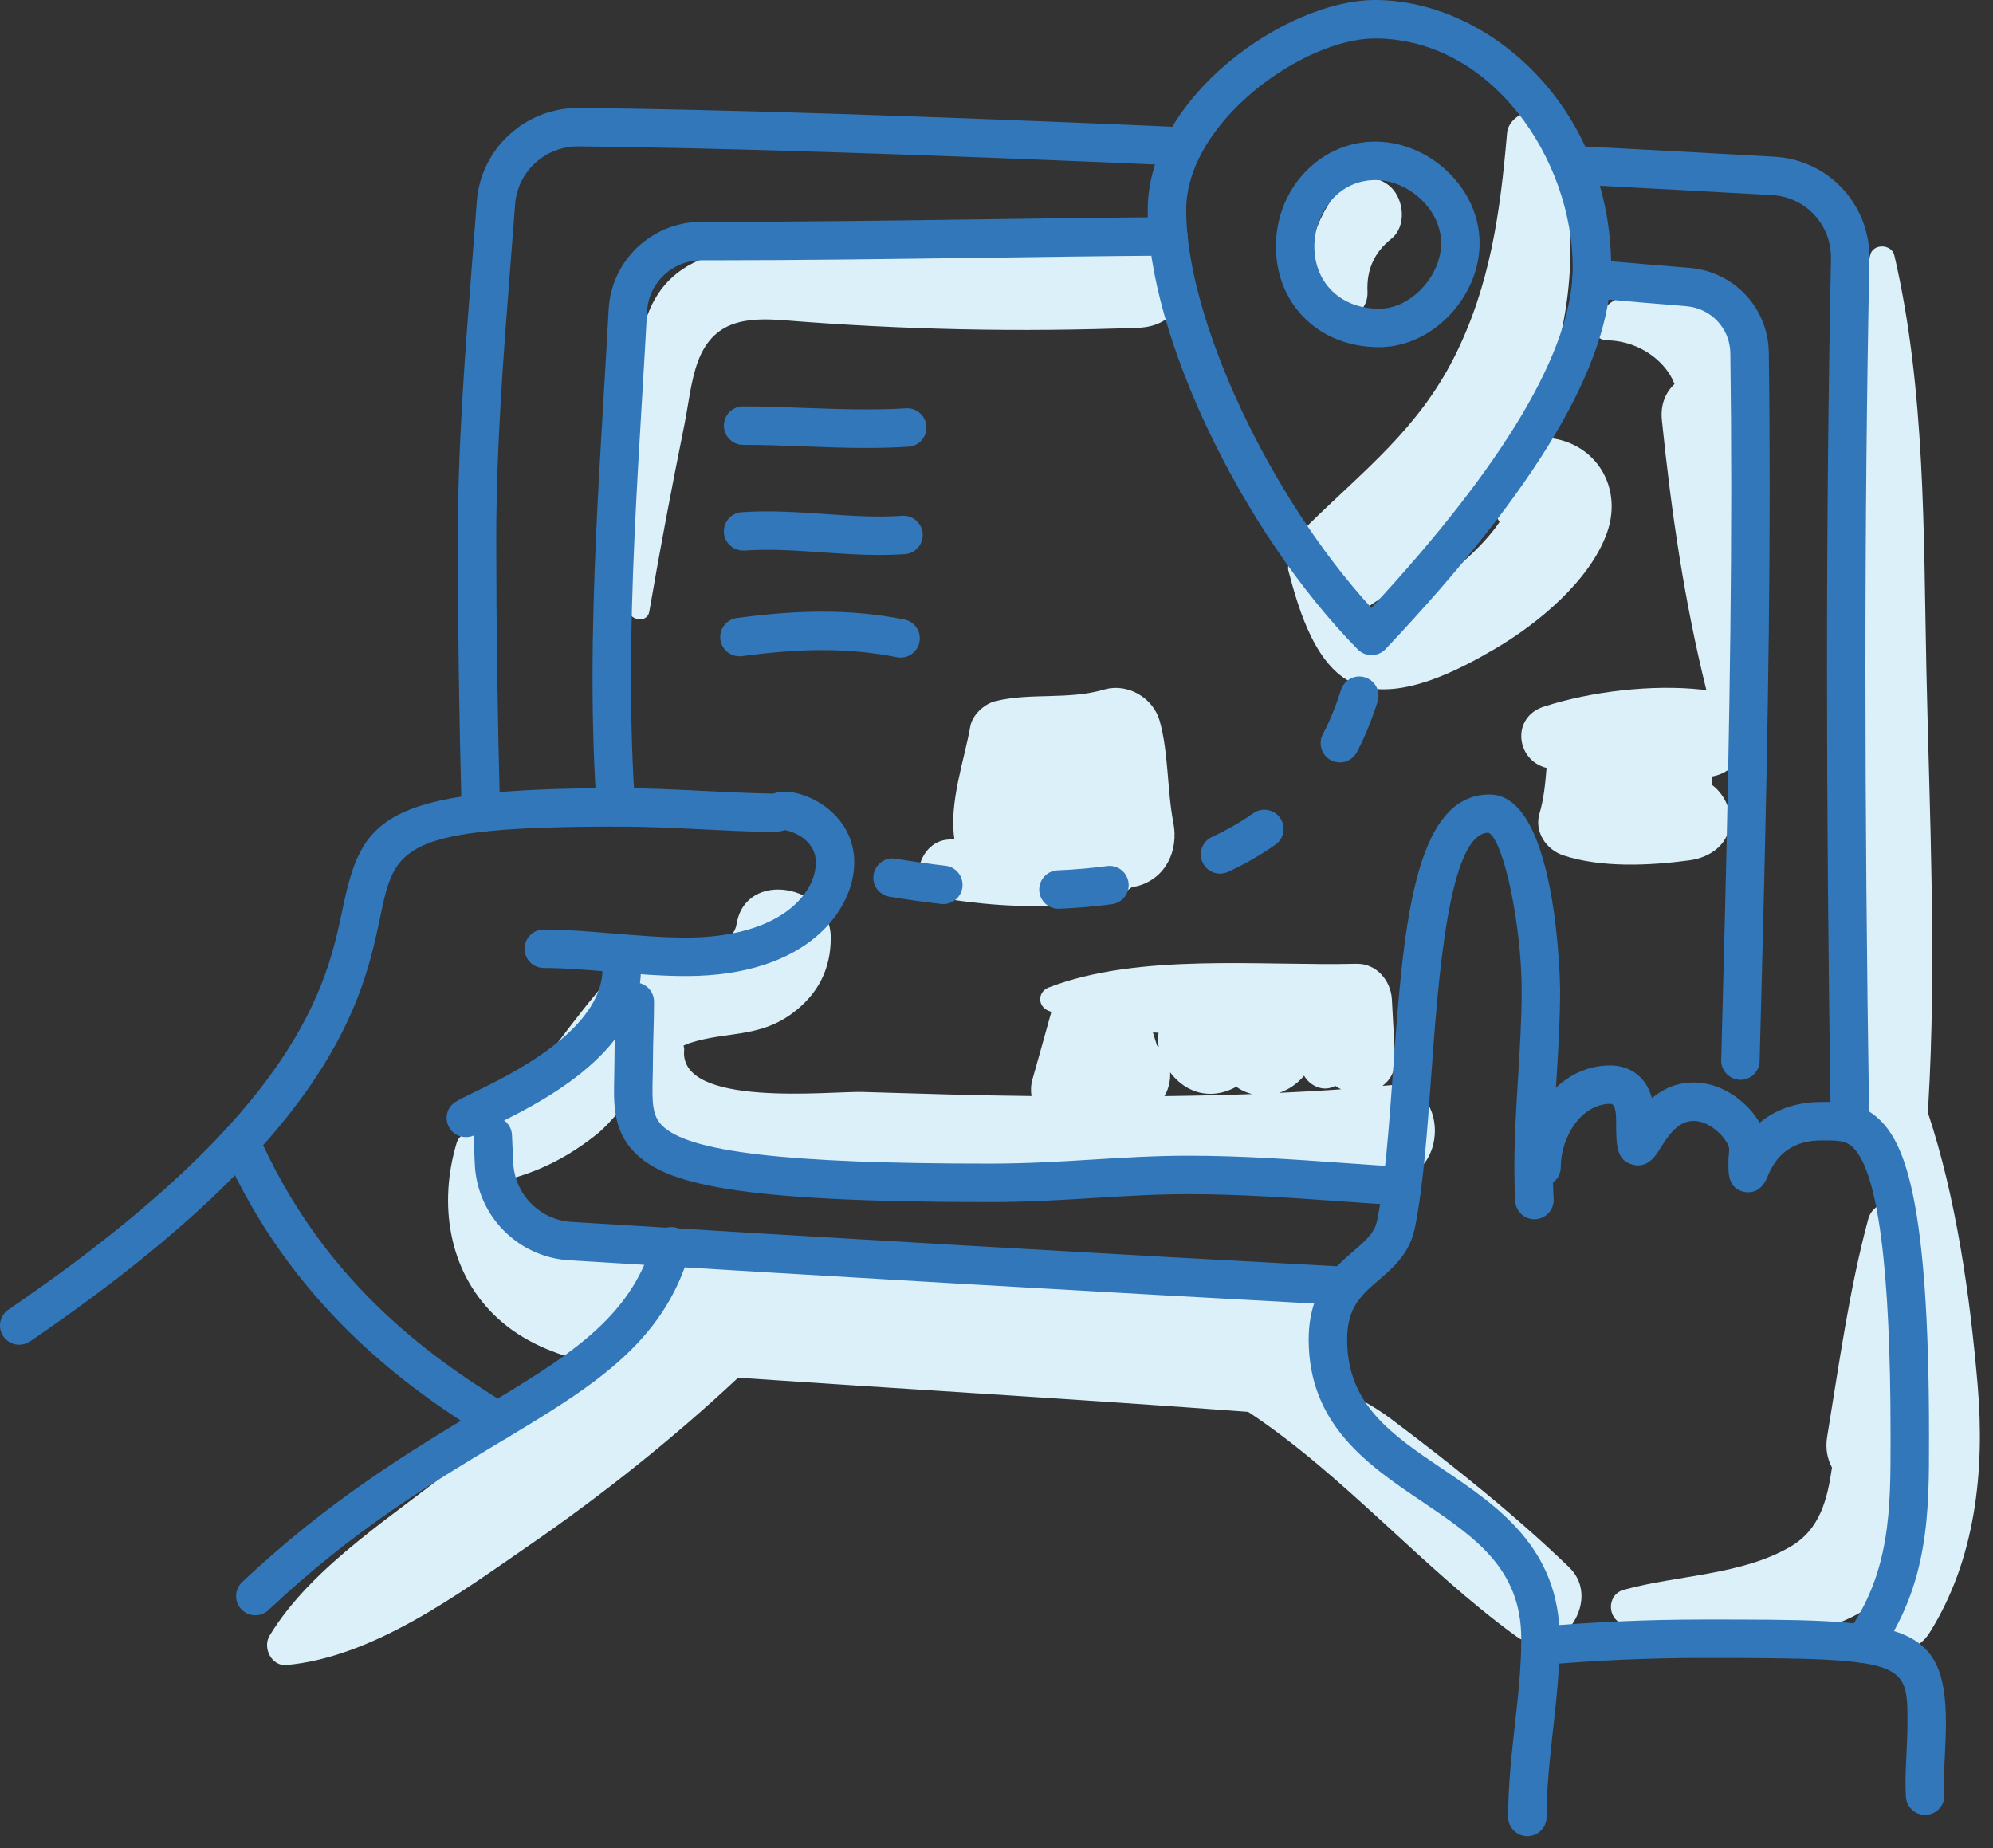 <?xml version="1.0" encoding="UTF-8"?>
<svg width="110px" height="102px" viewBox="0 0 110 102" version="1.1" xmlns="http://www.w3.org/2000/svg" xmlns:xlink="http://www.w3.org/1999/xlink">
    <rect x="0" y="0" width="110" height="102" fill="#333333" stroke="none"/>
    <!-- Generator: Sketch 51.3 (57544) - http://www.bohemiancoding.com/sketch -->
    <title>Group 7</title>
    <desc>Created with Sketch.</desc>
    <defs></defs>
    <g id="Home" stroke="none" stroke-width="1" fill="none" fill-rule="evenodd">
        <g id="Desktop-HD" transform="translate(-689, -2881)">
            <g id="Group-7" transform="translate(689, 2881)">
                <path d="M86.61,86.503 C83.593,83.59 80.151,80.847 76.797,78.326 C75.766,77.551 74.669,76.962 73.517,76.582 C74.625,74.583 73.691,71.254 70.644,71.145 C62.144,70.843 53.655,70.377 45.159,69.977 C43.704,69.908 42.244,69.862 40.784,69.811 C40.135,69.556 39.403,69.497 38.682,69.727 C37.17,69.663 35.659,69.583 34.155,69.446 C32.52,69.296 30.544,69.062 29.291,67.855 C28.555,67.147 28.12,66.176 27.743,65.176 C29.691,64.705 31.332,63.874 32.905,62.626 C33.813,61.904 34.669,60.681 35.576,59.603 C35.396,60.754 35.746,61.972 36.666,62.918 C39.005,65.324 43.89,64.945 46.894,65.082 C56.827,65.535 66.738,65.353 76.672,65.144 C80.086,65.072 79.99,59.581 76.672,59.899 C76.549,59.911 76.426,59.919 76.303,59.931 C76.742,59.605 77.035,59.09 76.997,58.373 C76.939,57.3 76.88,56.227 76.822,55.154 C76.766,54.115 75.969,53.166 74.861,53.193 C69.581,53.319 62.869,52.581 57.888,54.497 C57.252,54.742 57.252,55.548 57.888,55.794 C57.934,55.811 57.981,55.825 58.027,55.843 C57.679,57.088 57.338,58.335 56.983,59.578 C56.895,59.887 56.884,60.197 56.932,60.492 C53.815,60.461 50.702,60.358 47.587,60.266 C45.847,60.215 37.452,61.166 37.76,57.946 C37.768,57.857 37.752,57.78 37.725,57.707 C37.85,57.647 37.976,57.596 38.104,57.555 C40.102,56.918 41.861,57.285 43.693,55.952 C45.142,54.897 45.873,53.479 45.851,51.696 C45.815,48.832 41.159,47.955 40.656,50.993 C40.402,52.527 37.886,52.145 36.693,52.437 C35.185,52.806 33.956,53.575 32.963,54.764 C30.793,57.362 28.989,60.154 26.717,62.692 C26.289,62.2 25.39,62.458 25.203,63.082 C24.208,66.392 24.728,70.087 27.275,72.574 C28.613,73.881 30.288,74.628 32.069,75.08 C29.915,76.929 27.751,78.768 25.554,80.577 C22.04,83.471 17.261,86.331 14.877,90.277 C14.482,90.93 14.98,91.971 15.806,91.896 C20.613,91.459 25.325,87.963 29.195,85.296 C33.221,82.523 37.152,79.393 40.739,76.035 C50.122,76.678 59.512,77.219 68.891,77.921 C74.194,81.426 78.509,86.547 83.677,90.304 C85.922,91.937 88.554,88.38 86.61,86.503 Z M71.977,59.371 C72.313,59.941 73.038,60.291 73.697,59.929 C73.799,60.001 73.905,60.067 74.019,60.119 C72.882,60.202 71.744,60.263 70.605,60.316 C71.14,60.137 71.615,59.799 71.977,59.371 Z M64.583,59.184 C64.883,59.578 65.262,59.907 65.685,60.111 C66.553,60.529 67.46,60.408 68.231,59.98 C68.495,60.166 68.786,60.304 69.105,60.383 C67.494,60.442 65.881,60.477 64.269,60.496 C64.502,60.098 64.608,59.636 64.583,59.184 Z M63.946,56.998 C63.906,57.256 63.907,57.52 63.952,57.784 C63.918,57.751 63.888,57.732 63.86,57.709 C63.783,57.466 63.706,57.223 63.631,56.98 C63.735,56.989 63.842,56.989 63.946,56.998 Z" id="Fill-716" fill="#DBF0F9"></path>
                <path d="M85.169,24.148 C85.076,24.145 84.989,24.155 84.9,24.161 C85.431,23.154 85.841,22.105 86.074,21.012 C86.197,20.435 86.109,19.931 85.887,19.527 C87.059,15.201 86.984,10.61 85.268,6.78 C84.768,5.665 83.263,6.363 83.179,7.345 C82.807,11.694 82.252,15.778 80.257,19.725 C78.27,23.654 75.336,25.912 72.283,28.897 C71.767,29.4 71.568,30.08 71.599,30.76 C71.28,30.827 71.01,31.114 71.116,31.516 C71.677,33.642 72.639,37.014 74.974,37.823 C77.357,38.649 80.536,36.969 82.524,35.803 C84.872,34.426 87.766,32.044 88.699,29.392 C89.627,26.754 87.917,24.231 85.169,24.148 Z M78.643,32.661 C78.1,33.049 76.298,34.518 75.649,34.491 C75.197,34.473 74.752,34.211 74.334,33.833 C74.592,33.917 74.884,33.899 75.169,33.714 C77.568,32.157 80.242,30.134 82.37,27.74 C82.429,28.124 82.558,28.491 82.766,28.807 C81.729,30.349 79.867,31.787 78.643,32.661 Z" id="Fill-717" fill="#DBF0F9"></path>
                <path d="M76.793,10.354 C76.096,9.657 74.648,9.508 73.972,10.354 C72.535,12.15 71.898,14.237 72.395,16.518 C72.769,18.238 75.555,17.871 75.476,16.101 C75.422,14.884 75.843,13.936 76.793,13.175 C77.634,12.501 77.496,11.057 76.793,10.354" id="Fill-718" fill="#DBF0F9"></path>
                <path d="M109.155,76.465 C108.733,71.517 107.967,66.08 106.386,61.344 C106.399,61.265 106.417,61.191 106.422,61.107 C106.9,53.12 106.495,44.984 106.324,36.986 C106.163,29.434 106.276,21.49 104.556,14.098 C104.404,13.446 103.354,13.425 103.216,14.098 C101.686,21.517 101.988,29.444 102.015,36.986 C102.045,44.988 101.845,53.131 102.522,61.107 C102.612,62.169 103.309,62.781 104.089,62.942 C103.991,64.084 104.03,65.226 104.131,66.368 C103.671,66.464 103.253,66.764 103.113,67.284 C102.066,71.161 101.499,75.336 100.845,79.302 C100.738,79.95 100.858,80.518 101.113,80.994 C100.861,82.722 100.469,84.39 98.841,85.349 C96.135,86.942 92.567,86.925 89.615,87.743 C88.666,88.007 88.689,89.371 89.615,89.645 C93.253,90.723 99.129,90.982 102.56,89.062 C102.709,88.979 102.851,88.884 102.994,88.792 C102.619,90.669 105.308,92.007 106.492,90.123 C109.043,86.064 109.555,81.163 109.155,76.465" id="Fill-719" fill="#DBF0F9"></path>
                <path d="M62.13,12.895 C57.528,13.537 52.901,14.2 48.242,14.139 C45.137,14.098 41.452,13.06 38.493,14.402 C36.133,15.472 35.427,17.578 35.181,19.989 C34.721,24.498 34.712,29.081 34.69,33.608 C34.687,34.244 35.721,34.427 35.835,33.763 C36.426,30.315 37.079,26.878 37.772,23.449 C37.992,22.358 38.125,21.033 38.511,19.979 C39.35,17.688 41.148,17.505 43.296,17.677 C49.846,18.203 56.257,18.337 62.833,18.09 C66.605,17.949 66.001,12.355 62.13,12.895" id="Fill-720" fill="#DBF0F9"></path>
                <path d="M64.764,45.425 C64.408,43.58 64.506,41.591 64.009,39.797 C63.654,38.514 62.241,37.678 60.943,38.056 C58.95,38.637 56.929,38.221 54.959,38.691 C54.332,38.841 53.668,39.443 53.552,40.098 C53.225,41.957 52.369,44.292 52.676,46.31 C52.559,46.318 52.444,46.331 52.327,46.338 C50.606,46.445 49.964,49.236 51.892,49.552 C54.991,50.061 58.474,50.282 61.537,49.44 C61.931,49.332 62.239,49.158 62.484,48.947 C62.588,48.933 62.693,48.926 62.791,48.899 C64.359,48.468 65.053,46.928 64.764,45.425" id="Fill-721" fill="#DBF0F9"></path>
                <path d="M97.418,23.197 C97.415,22.933 97.375,22.694 97.316,22.469 C97.594,20.588 96.937,18.6 95.438,17.183 C93.435,15.289 89.947,15.302 88.14,17.405 C87.694,17.925 87.978,18.772 88.711,18.783 C90.026,18.802 91.326,19.461 92.078,20.543 C92.22,20.747 92.329,20.968 92.42,21.198 C91.929,21.656 91.635,22.322 91.725,23.197 C92.24,28.239 92.967,33.209 94.187,38.113 C94.102,38.095 94.022,38.07 93.931,38.06 C91.191,37.76 87.819,38.154 85.206,39.001 C83.383,39.592 83.68,41.976 85.359,42.382 C85.291,43.242 85.207,44.102 84.971,44.892 C84.67,45.904 85.336,46.894 86.286,47.209 C88.387,47.906 91.069,47.774 93.232,47.484 C94.443,47.322 95.495,46.56 95.495,45.221 C95.495,44.531 95.083,43.751 94.474,43.306 C94.501,43.16 94.511,43.009 94.504,42.852 C95.874,42.602 96.427,41.351 96.215,40.185 C96.286,40.092 96.344,39.984 96.365,39.844 C97.221,34.309 97.48,28.801 97.418,23.197" id="Fill-722" fill="#DBF0F9"></path>
                <path d="M74.25,72.035 C74.231,72.035 74.212,72.035 74.192,72.034 C61.371,71.35 44.981,70.401 31.418,69.556 C28.577,69.38 26.337,67.102 26.206,64.257 L26.138,62.737 C26.111,62.151 26.564,61.655 27.15,61.629 C27.735,61.606 28.231,62.056 28.257,62.641 L28.326,64.161 C28.407,65.919 29.793,67.329 31.549,67.438 C45.107,68.282 61.489,69.231 74.306,69.914 C74.891,69.946 75.34,70.445 75.309,71.031 C75.278,71.597 74.81,72.035 74.25,72.035" id="Fill-723" fill="#3177BA"></path>
                <path d="M102.108,63.082 C101.529,63.082 101.056,62.618 101.047,62.038 C100.906,52.93 100.838,44.722 100.838,36.944 C100.838,28.942 100.909,21.529 101.057,14.283 C101.095,12.418 99.671,10.874 97.815,10.769 C94.617,10.588 90.844,10.383 86.709,10.169 C86.124,10.138 85.674,9.639 85.705,9.054 C85.735,8.469 86.204,8.01 86.82,8.049 C90.957,8.264 94.735,8.469 97.936,8.65 C100.936,8.82 103.24,11.313 103.179,14.326 C103.032,21.558 102.96,28.956 102.96,36.944 C102.96,44.711 103.028,52.908 103.169,62.004 C103.178,62.591 102.711,63.073 102.108,63.082" id="Fill-724" fill="#3177BA"></path>
                <path d="M26.541,45.934 C25.968,45.934 25.496,45.478 25.481,44.901 C25.338,39.478 25.268,34.523 25.268,29.751 C25.268,24.585 25.671,19.422 26.061,14.429 C26.147,13.327 26.233,12.225 26.315,11.122 C26.532,8.195 29.005,5.943 31.927,5.956 C39.719,6.035 50.965,6.394 65.354,7.022 C65.94,7.047 66.394,7.542 66.369,8.128 C66.343,8.713 65.869,9.165 65.262,9.142 C50.896,8.515 39.673,8.157 31.905,8.078 C30.072,8.078 28.565,9.478 28.431,11.279 C28.349,12.385 28.263,13.489 28.176,14.594 C27.79,19.546 27.39,24.668 27.39,29.751 C27.39,34.504 27.46,39.441 27.602,44.845 C27.618,45.431 27.156,45.918 26.541,45.934" id="Fill-725" fill="#3177BA"></path>
                <path d="M1.061,74.217 C0.723,74.217 0.389,74.055 0.184,73.754 C-0.146,73.27 -0.021,72.609 0.463,72.279 C16.572,61.296 18.037,54.321 18.912,50.154 C19.951,45.207 20.98,43.496 34.133,43.496 C35.718,43.496 37.315,43.576 38.859,43.652 C40.111,43.715 41.405,43.779 42.669,43.799 C42.673,43.796 42.706,43.785 42.739,43.777 C42.878,43.741 43.069,43.693 43.306,43.693 C44.686,43.693 47.15,44.999 47.15,47.603 C47.15,50.121 44.676,53.869 37.861,53.869 C36.472,53.869 35.052,53.75 33.679,53.635 C32.379,53.526 31.149,53.424 30.014,53.424 C29.428,53.424 28.953,52.949 28.953,52.362 C28.953,51.776 29.428,51.301 30.014,51.301 C31.239,51.301 32.51,51.408 33.856,51.52 C35.186,51.631 36.561,51.746 37.861,51.746 C43.119,51.746 45.028,49.268 45.028,47.603 C45.028,46.21 43.482,45.816 43.306,45.815 C43.32,45.817 43.291,45.827 43.261,45.834 C43.123,45.869 42.917,45.921 42.665,45.921 C41.335,45.901 40.023,45.835 38.753,45.772 C37.236,45.697 35.665,45.619 34.133,45.619 C22.034,45.619 21.792,46.771 20.989,50.59 C20.048,55.07 18.474,62.568 1.658,74.033 C1.476,74.157 1.267,74.217 1.061,74.217" id="Fill-726" fill="#3177BA"></path>
                <path d="M77.387,66.529 C77.366,66.529 77.344,66.528 77.322,66.526 C76.245,66.461 75.169,66.384 74.09,66.308 C71.316,66.111 68.448,65.906 65.61,65.906 C63.816,65.906 62.173,66.008 60.433,66.115 C58.624,66.227 56.753,66.343 54.634,66.343 C40.47,66.343 36.713,65.332 35.008,63.586 C33.83,62.379 33.866,60.892 33.901,59.454 C33.907,59.194 33.913,58.926 33.913,58.649 C33.913,58.086 33.928,57.524 33.944,56.958 C33.959,56.405 33.975,55.848 33.975,55.284 C33.975,54.697 34.451,54.223 35.036,54.223 C35.622,54.223 36.098,54.697 36.098,55.284 C36.098,55.868 36.082,56.445 36.066,57.018 C36.051,57.563 36.036,58.106 36.036,58.649 C36.036,58.943 36.029,59.228 36.022,59.504 C35.99,60.84 35.998,61.562 36.527,62.103 C37.975,63.587 43.391,64.22 54.634,64.22 C56.687,64.22 58.525,64.107 60.303,63.997 C62.075,63.887 63.75,63.784 65.61,63.784 C68.523,63.784 71.429,63.991 74.241,64.191 C75.312,64.267 76.381,64.343 77.451,64.408 C78.036,64.444 78.481,64.947 78.445,65.532 C78.412,66.095 77.944,66.529 77.387,66.529" id="Fill-727" fill="#3177BA"></path>
                <path d="M14.092,89.149 C13.81,89.149 13.529,89.038 13.32,88.816 C12.918,88.391 12.937,87.719 13.363,87.317 C18.197,82.751 22.797,79.993 26.493,77.777 C31.319,74.882 34.806,72.791 36.034,68.492 C36.195,67.929 36.784,67.604 37.346,67.764 C37.91,67.924 38.236,68.512 38.075,69.076 C36.616,74.18 32.631,76.57 27.584,79.597 C23.789,81.873 19.486,84.453 14.821,88.859 C14.616,89.053 14.354,89.149 14.092,89.149" id="Fill-728" fill="#3177BA"></path>
                <path d="M27.465,79.492 C27.276,79.492 27.086,79.442 26.913,79.337 C22.45,76.62 16.08,72.017 12.3,63.441 C12.064,62.905 12.307,62.279 12.844,62.043 C13.38,61.805 14.005,62.049 14.243,62.586 C17.742,70.524 23.442,74.739 28.018,77.524 C28.518,77.829 28.677,78.482 28.372,78.982 C28.172,79.311 27.823,79.492 27.465,79.492" id="Fill-729" fill="#3177BA"></path>
                <path d="M25.72,62.759 C25.38,62.759 25.045,62.602 24.842,62.306 C24.517,61.832 24.611,61.198 25.075,60.86 C25.267,60.721 25.531,60.591 26.11,60.312 C28.063,59.37 33.251,56.867 33.251,53.485 C33.251,53.438 33.247,53.391 33.238,53.344 C33.125,52.769 33.499,52.211 34.074,52.098 C34.643,51.984 35.207,52.358 35.32,52.934 C35.356,53.113 35.374,53.298 35.374,53.485 C35.374,58.2 29.529,61.02 27.032,62.224 C26.735,62.367 26.397,62.53 26.31,62.586 C26.129,62.703 25.924,62.759 25.72,62.759" id="Fill-730" fill="#3177BA"></path>
                <path d="M75.698,36.158 C75.414,36.158 75.141,36.044 74.941,35.842 C68.547,29.345 63.345,18.467 63.345,11.593 C63.345,5.305 71.048,0 75.886,0 C82.183,0 88.926,5.934 88.926,14.769 C88.926,20.064 84.852,26.952 76.47,35.826 C76.271,36.035 75.997,36.155 75.698,36.158 Z M75.886,2.122 C71.967,2.122 65.468,6.709 65.468,11.593 C65.468,17.609 70.076,27.414 75.692,33.55 C83.066,25.593 86.804,19.277 86.804,14.769 C86.804,8.787 82.32,2.122 75.886,2.122 Z" id="Fill-731" fill="#3177BA"></path>
                <path d="M76.101,19.159 C72.887,19.159 70.509,16.909 70.424,13.761 C70.341,10.68 72.551,8.077 75.456,7.834 C75.551,7.826 75.645,7.821 75.739,7.818 C77.236,7.77 78.754,8.373 79.902,9.471 C81.018,10.539 81.644,11.918 81.663,13.356 C81.704,16.333 79.121,19.098 76.243,19.157 C76.195,19.158 76.148,19.159 76.101,19.159 Z M75.906,9.938 C75.873,9.938 75.839,9.938 75.807,9.939 C75.75,9.941 75.692,9.944 75.635,9.949 C73.642,10.116 72.5,11.989 72.545,13.704 C72.598,15.678 74.056,17.036 76.104,17.036 C76.135,17.036 76.167,17.036 76.199,17.035 C77.91,17 79.565,15.192 79.541,13.385 C79.529,12.521 79.136,11.676 78.435,11.005 C77.721,10.324 76.805,9.938 75.906,9.938 Z" id="Fill-732" fill="#3177BA"></path>
                <path d="M33.992,45.619 C33.44,45.619 32.973,45.19 32.935,44.63 C32.779,42.349 32.703,39.981 32.703,37.391 C32.703,32.195 33.017,26.921 33.32,21.821 C33.415,20.237 33.509,18.656 33.594,17.077 C33.74,14.365 35.988,12.243 38.711,12.243 C38.715,12.243 39.172,12.243 39.172,12.243 C44.129,12.243 49.15,12.174 54.006,12.107 C57.488,12.058 60.975,12.01 64.476,11.985 C65.067,11.985 65.541,12.455 65.545,13.039 C65.549,13.625 65.077,14.103 64.491,14.108 C60.994,14.132 57.513,14.181 54.036,14.229 C49.172,14.296 44.144,14.366 39.172,14.366 L38.713,14.365 C37.115,14.365 35.799,15.606 35.713,17.191 C35.628,18.774 35.534,20.36 35.439,21.947 C35.137,27.016 34.826,32.258 34.826,37.391 C34.826,39.932 34.9,42.253 35.052,44.485 C35.092,45.07 34.651,45.576 34.066,45.616 C34.041,45.618 34.017,45.619 33.992,45.619" id="Fill-733" fill="#3177BA"></path>
                <path d="M96.061,59.597 C95.447,59.581 94.984,59.093 94.999,58.508 C95.272,48.157 95.553,37.454 95.553,26.931 C95.553,24.363 95.536,21.858 95.503,19.489 C95.484,18.119 94.432,17.005 93.056,16.898 C91.577,16.782 90.102,16.652 88.622,16.522 L87.752,16.446 C87.168,16.395 86.736,15.88 86.787,15.296 C86.839,14.712 87.346,14.281 87.937,14.332 L88.808,14.408 C90.281,14.537 91.749,14.667 93.222,14.782 C95.698,14.975 97.592,16.986 97.626,19.459 C97.659,21.839 97.675,24.353 97.675,26.931 C97.675,37.482 97.393,48.199 97.12,58.564 C97.106,59.14 96.633,59.597 96.061,59.597" id="Fill-734" fill="#3177BA"></path>
                <path d="M84.299,101.341 C83.714,101.341 83.238,100.866 83.238,100.28 C83.238,98.547 83.427,96.853 83.609,95.216 C83.792,93.581 83.964,92.036 83.964,90.456 C83.964,86.567 81.413,84.845 78.459,82.851 C75.54,80.879 72.23,78.645 72.23,73.937 C72.23,71.177 73.664,69.943 74.711,69.042 C75.449,68.407 75.873,68.016 76.007,67.361 C76.445,65.223 76.657,62.285 76.881,59.175 C77.451,51.292 77.988,43.847 82.219,43.847 C86.002,43.847 86.108,54.554 86.108,54.662 C86.108,56.324 86.003,58.009 85.903,59.64 C85.805,61.223 85.704,62.86 85.704,64.426 C85.704,65.045 85.719,65.615 85.751,66.169 C85.784,66.754 85.337,67.255 84.751,67.288 C84.156,67.321 83.665,66.874 83.631,66.289 C83.598,65.695 83.582,65.086 83.582,64.426 C83.582,62.795 83.685,61.124 83.785,59.509 C83.883,57.911 83.985,56.258 83.985,54.662 C83.985,51.088 82.995,46.37 82.158,45.958 C79.963,45.97 79.382,54.008 78.998,59.328 C78.769,62.509 78.552,65.514 78.087,67.787 C77.801,69.183 76.895,69.963 76.095,70.651 C75.122,71.489 74.353,72.151 74.353,73.937 C74.353,77.518 76.806,79.174 79.647,81.092 C82.665,83.129 86.086,85.439 86.086,90.456 C86.086,92.154 85.9,93.83 85.719,95.451 C85.543,97.031 85.361,98.665 85.361,100.28 C85.361,100.866 84.885,101.341 84.299,101.341" id="Fill-735" fill="#3177BA"></path>
                <path d="M102.839,91.78 C102.627,91.78 102.413,91.717 102.226,91.585 C101.748,91.246 101.635,90.584 101.973,90.106 C104.351,86.747 104.349,83.231 104.346,79.508 L104.346,79.118 C104.346,70.012 103.653,64.705 102.286,63.342 C101.897,62.953 101.477,62.942 100.693,62.939 L100.551,62.939 C98.592,62.939 97.895,64.101 97.541,64.974 C97.183,65.858 96.534,65.833 96.272,65.781 C95.394,65.608 95.396,64.744 95.397,64.329 L95.397,64.126 C95.397,63.977 95.409,63.829 95.422,63.681 C95.43,63.593 95.439,63.506 95.439,63.419 C95.439,62.996 94.488,61.865 93.484,61.865 C92.639,61.865 92.106,62.615 91.633,63.383 C91.389,63.778 90.938,64.511 90.094,64.273 C89.199,64.019 89.199,63.195 89.199,61.83 C89.199,60.923 88.958,60.923 88.878,60.923 C87.268,60.923 86.145,62.761 86.145,64.41 C86.145,64.997 85.67,65.472 85.084,65.472 C84.498,65.472 84.022,64.997 84.022,64.41 C84.022,61.702 85.974,58.801 88.878,58.801 C89.353,58.801 90.722,58.951 91.175,60.607 C91.753,60.123 92.51,59.742 93.484,59.742 C95.018,59.742 96.432,60.782 97.121,61.965 C98.205,61.057 99.492,60.817 100.551,60.817 L100.687,60.816 C101.577,60.813 102.755,60.811 103.786,61.839 C105.112,63.162 106.468,66.25 106.468,79.118 L106.468,79.506 C106.472,83.398 106.475,87.422 103.706,91.332 C103.499,91.624 103.171,91.78 102.839,91.78" id="Fill-736" fill="#3177BA"></path>
                <path d="M106.251,100.165 C105.699,100.165 105.233,99.737 105.194,99.177 C105.177,98.935 105.171,98.679 105.171,98.414 C105.171,97.896 105.197,97.339 105.225,96.77 C105.252,96.211 105.279,95.639 105.279,95.083 C105.279,91.706 105.279,91.504 94.029,91.504 C91.016,91.504 88.017,91.636 85.116,91.895 C84.523,91.944 84.017,91.517 83.964,90.933 C83.912,90.349 84.343,89.833 84.927,89.781 C87.89,89.516 90.953,89.382 94.029,89.382 C104.834,89.382 107.402,89.382 107.402,95.083 C107.402,95.672 107.373,96.279 107.344,96.872 C107.319,97.405 107.293,97.928 107.293,98.414 C107.293,98.628 107.298,98.835 107.311,99.031 C107.352,99.616 106.911,100.123 106.326,100.163 C106.301,100.165 106.276,100.165 106.251,100.165" id="Fill-737" fill="#3177BA"></path>
                <path d="M47.829,24.724 C46.673,24.724 45.508,24.68 44.38,24.637 C43.273,24.594 42.128,24.551 41.013,24.551 C40.427,24.551 39.952,24.076 39.952,23.49 C39.952,22.904 40.427,22.429 41.013,22.429 C42.169,22.429 43.334,22.473 44.461,22.516 C46.356,22.588 48.394,22.641 50.001,22.536 C50.572,22.489 51.092,22.938 51.131,23.524 C51.17,24.109 50.727,24.614 50.142,24.653 C49.427,24.701 48.67,24.724 47.829,24.724" id="Fill-738" fill="#3177BA"></path>
                <path d="M48.552,30.629 C47.466,30.629 46.399,30.555 45.367,30.484 C43.902,30.383 42.533,30.288 41.084,30.384 C40.505,30.418 39.993,29.98 39.954,29.395 C39.916,28.81 40.358,28.305 40.943,28.266 C42.512,28.161 44.046,28.265 45.513,28.367 C46.978,28.468 48.345,28.563 49.796,28.467 C50.374,28.421 50.886,28.87 50.926,29.456 C50.964,30.04 50.522,30.546 49.937,30.585 C49.471,30.616 49.01,30.629 48.552,30.629" id="Fill-739" fill="#3177BA"></path>
                <path d="M49.706,36.293 C49.637,36.293 49.567,36.286 49.497,36.272 C48.176,36.008 46.831,35.879 45.385,35.879 C44.061,35.879 42.653,35.985 40.953,36.212 C40.373,36.289 39.838,35.882 39.761,35.301 C39.683,34.72 40.091,34.186 40.672,34.108 C42.467,33.868 43.965,33.757 45.385,33.757 C46.972,33.757 48.454,33.899 49.913,34.191 C50.488,34.306 50.861,34.865 50.745,35.44 C50.644,35.944 50.202,36.293 49.706,36.293" id="Fill-740" fill="#3177BA"></path>
                <path d="M58.418,50.156 C57.853,50.156 57.383,49.71 57.359,49.139 C57.335,48.554 57.789,48.059 58.374,48.034 C59.313,47.994 60.227,47.915 61.092,47.799 C61.677,47.717 62.207,48.128 62.285,48.708 C62.364,49.289 61.957,49.823 61.376,49.902 C60.447,50.027 59.467,50.112 58.464,50.155 C58.449,50.155 58.434,50.156 58.418,50.156 Z M52.066,49.897 C52.026,49.897 51.985,49.895 51.944,49.89 C51.023,49.785 50.062,49.649 49.088,49.487 C48.51,49.39 48.119,48.843 48.216,48.265 C48.312,47.687 48.858,47.294 49.438,47.393 C50.376,47.55 51.301,47.68 52.186,47.782 C52.768,47.848 53.186,48.374 53.119,48.957 C53.057,49.498 52.598,49.897 52.066,49.897 Z M67.337,48.215 C66.936,48.215 66.552,47.987 66.373,47.598 C66.128,47.066 66.36,46.436 66.892,46.19 C67.71,45.812 68.478,45.372 69.172,44.882 C69.65,44.544 70.314,44.658 70.652,45.137 C70.989,45.615 70.875,46.278 70.397,46.616 C69.596,47.18 68.717,47.686 67.782,48.117 C67.637,48.184 67.486,48.215 67.337,48.215 Z M73.951,42.078 C73.785,42.078 73.616,42.038 73.459,41.956 C72.94,41.683 72.74,41.041 73.012,40.522 C73.551,39.498 73.842,38.603 74.015,38.068 C74.197,37.511 74.793,37.205 75.353,37.387 C75.911,37.568 76.215,38.167 76.034,38.724 C75.852,39.284 75.513,40.326 74.892,41.51 C74.702,41.871 74.333,42.078 73.951,42.078 Z" id="Fill-741" fill="#3177BA"></path>
            </g>
        </g>
    </g>
</svg>